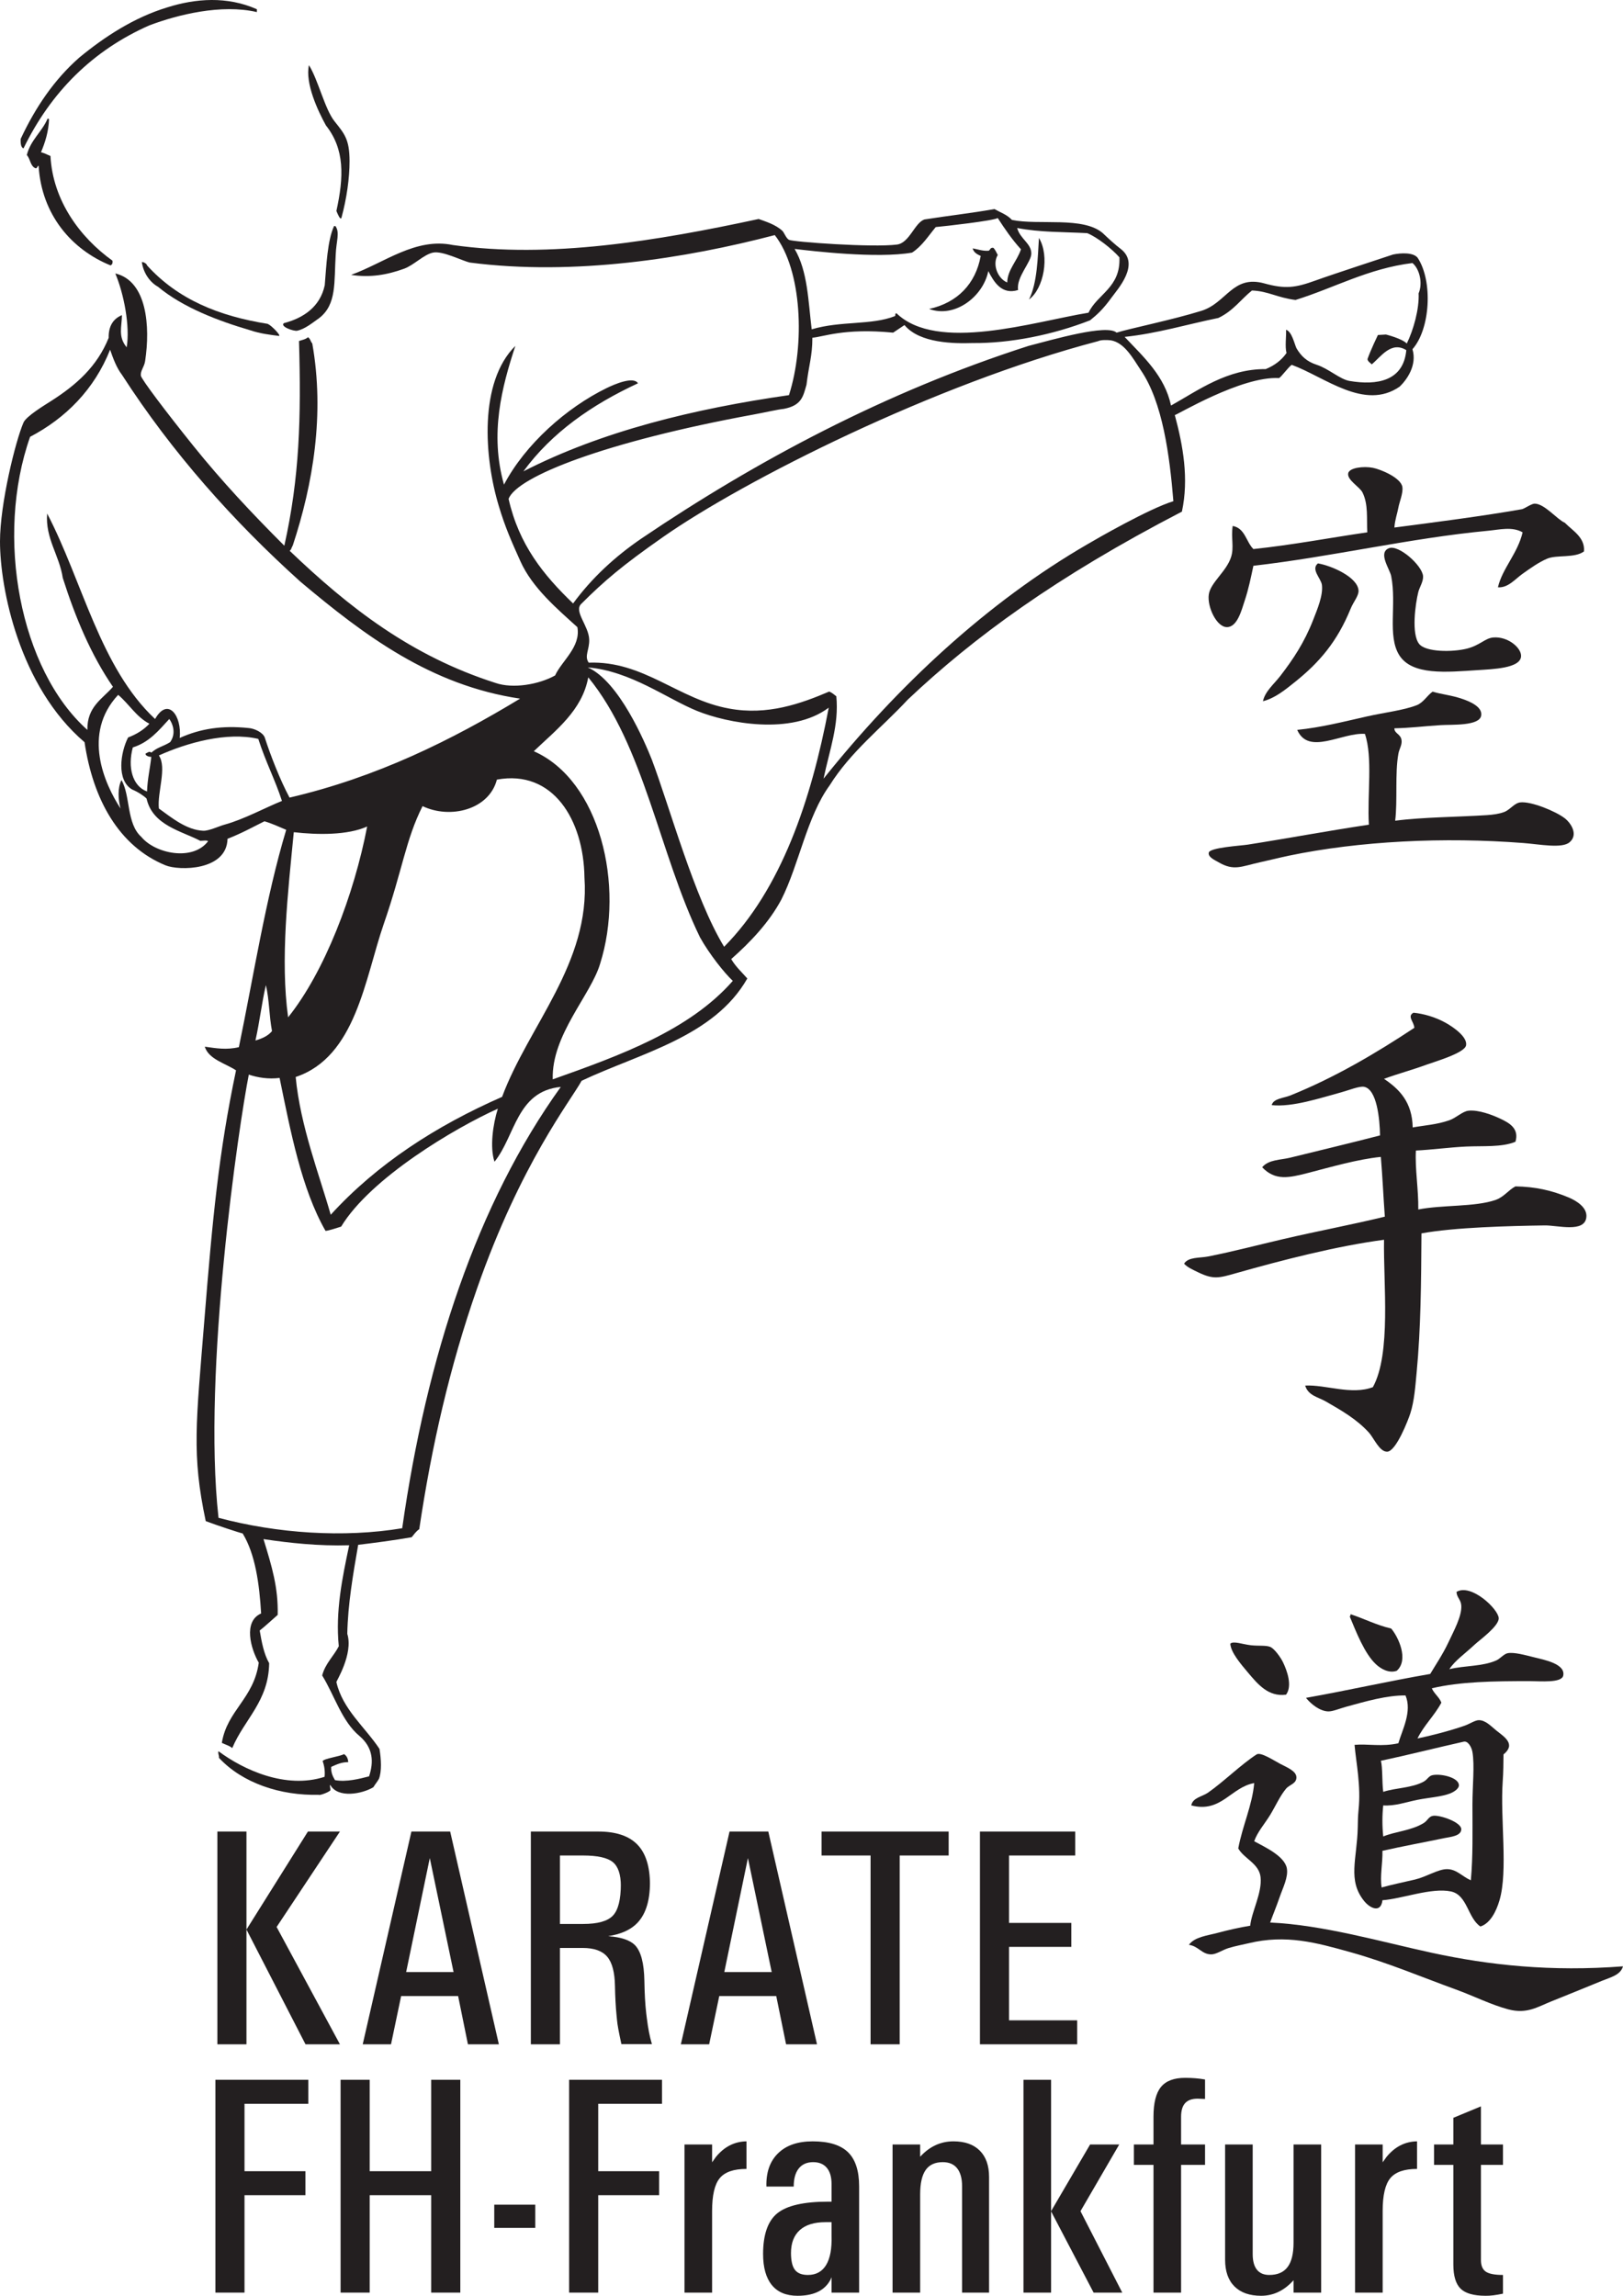 <?xml version="1.0" encoding="UTF-8" standalone="no"?>
<svg
   xmlns:dc="http://purl.org/dc/elements/1.1/"
   xmlns:cc="http://creativecommons.org/ns#"
   xmlns:rdf="http://www.w3.org/1999/02/22-rdf-syntax-ns#"
   xmlns:svg="http://www.w3.org/2000/svg"
   xmlns="http://www.w3.org/2000/svg"
   width="356.32pt"
   height="503.93pt"
   viewBox="0 0 356.32 503.93"
   version="1.1"
   id="svg3336">
  <defs
     id="defs3409" />
  <g
     id="surface3858">
    <path
       style=" stroke:none;fill-rule:evenodd;fill:rgb(13.73%,12.16%,12.549%);fill-opacity:1;"
       d="M 56.395 2.027 C 56.395 2.234 56.395 2.445 56.395 2.652 C 48.547 0.836 39.008 3.23 32.801 5.562 C 20.352 11.047 11.172 20.211 5.152 32.586 C 4.539 32.297 4.523 31.41 4.531 30.508 C 7.812 23.488 11.969 17.406 17.418 12.629 C 22.895 8.117 29.383 3.844 36.75 1.613 C 42.934 -0.336 49.848 -0.879 56.395 2.027 "
       id="path3339" />
    <path
       style=" stroke:none;fill-rule:evenodd;fill:rgb(13.73%,12.16%,12.549%);fill-opacity:1;"
       d="M 67.828 14.293 C 69.902 17.648 71.297 23.93 73.449 26.637 C 75.602 29.348 76.738 30.547 76.742 35.375 C 76.746 39.102 76.109 43.605 74.969 47.785 C 74.742 48.48 74.105 46.922 73.855 46.305 C 75.5 38.805 75.699 32.766 71.551 27.523 C 69.797 24.344 66.957 18.309 67.828 14.293 "
       id="path3341" />
    <path
       style=" stroke:none;fill-rule:evenodd;fill:rgb(13.73%,12.16%,12.549%);fill-opacity:1;"
       d="M 10.453 26.035 C 10.621 26.008 10.633 26.137 10.766 26.141 C 10.676 28.859 9.895 31.312 9 33.414 C 9.77 33.617 10.402 33.953 11.078 34.246 C 11.598 44 17.531 52.086 24.691 57.219 C 24.785 57.797 24.598 58.094 24.277 58.258 C 15.723 54.797 9.129 47.109 8.48 36.43 C 8.285 36.211 8.188 36.965 7.855 36.949 C 6.633 36.547 6.691 34.859 5.883 34.039 C 6.73 30.695 9.199 28.973 10.453 26.035 "
       id="path3343" />
    <path
       style=" stroke:none;fill-rule:evenodd;fill:rgb(13.73%,12.16%,12.549%);fill-opacity:1;"
       d="M 73.336 49.629 C 73.438 49.629 73.543 49.629 73.645 49.629 C 74.652 51.059 73.828 52.852 73.703 55.891 C 73.324 61.969 73.957 66.777 70.113 69.793 C 68.637 70.828 66.992 72.223 65.219 72.602 C 64.461 72.73 61.434 71.695 62.316 70.938 C 66.609 69.816 70.293 67.355 71.297 62.602 C 71.66 58.246 71.879 52.805 73.336 49.629 "
       id="path3345" />
    <path
       style=" stroke:none;fill-rule:evenodd;fill:rgb(13.73%,12.16%,12.549%);fill-opacity:1;"
       d="M 228.094 52.227 C 230.492 56.199 229.156 63.367 225.91 65.738 C 227.75 62.133 227.84 56.316 228.094 52.227 "
       id="path3347" />
    <path
       style=" stroke:none;fill-rule:evenodd;fill:rgb(13.73%,12.16%,12.549%);fill-opacity:1;"
       d="M 32.281 58.258 C 39.055 65.723 48.016 69.371 58.762 71.086 C 59.578 71.426 61.676 73.586 61.277 73.742 C 59.266 73.488 57.113 73.234 54.938 72.496 C 48.004 70.461 40.195 67.535 34.672 62.934 C 33.02 62.016 31.508 60.07 31.137 57.527 C 31.621 57.477 32.293 58 32.281 58.258 "
       id="path3349" />
    <path
       style=" stroke:none;fill-rule:evenodd;fill:rgb(13.73%,12.16%,12.549%);fill-opacity:1;"
       d="M 54.625 235.883 C 52.508 246.484 44.391 301.16 47.973 333.164 C 60.906 336.602 75.418 337.586 88.301 335.453 C 93.66 297.781 104.75 264.133 123.117 238.582 C 113.406 239.516 113.156 249.312 108.566 255.004 C 107.5 251.82 108.227 246.766 109.297 243.363 C 99.93 247.57 81.383 258.539 74.895 269.246 C 74.371 269.402 72.141 270.164 71.465 270.18 C 66.191 260.965 63.789 248.348 61.383 236.609 C 58.934 236.918 56.594 236.543 54.625 235.883 Z M 56.082 228.398 C 57.547 227.957 58.875 227.383 59.719 226.32 C 59.09 223.137 59.125 219.293 58.367 216.238 C 57.41 220.488 57.055 223.969 56.082 228.398 Z M 64.5 182.668 C 63.223 195.84 61.5 210.582 63.254 223.305 C 71.289 213.289 77.734 196.359 80.609 181.418 C 76.34 183.352 69.727 183.27 64.5 182.668 Z M 128.316 192.645 C 128.148 179.957 121.414 168.863 109.09 171.129 C 107.379 177.727 98.859 179.859 92.77 176.949 C 89.07 184.281 88.379 190.895 84.246 202.828 C 80.117 214.766 78.141 232.004 64.914 236.402 C 65.926 247.176 70.191 258.105 72.605 266.645 C 82.773 255.496 95.734 247.121 110.23 240.766 C 116.023 225.18 129.625 211.375 128.316 192.645 Z M 34.879 165.828 C 36.695 168.492 34.492 173.961 34.879 177.469 C 37.602 179.426 40.953 182.215 44.648 182.355 C 45.852 182.398 48.141 181.324 49.324 181.004 C 53.539 179.855 58.383 177.211 61.902 175.809 C 60.418 171.207 58.293 167.168 56.707 162.191 C 49.758 160.57 40.973 163.074 34.879 165.828 Z M 29.16 164.062 C 27.977 168.418 29.078 172.574 32.281 173.73 C 32.379 170.922 32.973 168.52 33.215 166.141 C 32.602 166.141 31.84 165.82 31.969 165.414 C 32.359 165.227 32.828 164.805 33.215 165.207 C 34.641 163.965 35.699 163.922 37.352 162.906 C 38.758 160.957 37.871 158.746 37.164 157.824 C 34.887 160.293 32.781 162.934 29.16 164.062 Z M 26.461 177.469 C 25.93 175.465 25.793 172.91 26.668 171.234 C 28.664 174.629 27.727 180.777 31.031 183.707 C 34.078 187.402 42.352 189.094 45.688 184.641 C 45.371 184.383 44.473 184.574 43.957 184.559 C 39.91 182.414 33.496 181.203 32.176 175.285 C 31.613 174.707 30.316 173.84 29.016 173.301 C 25.539 171.281 26.438 165.18 28.121 161.879 C 29.98 161.176 31.562 160.191 32.801 158.863 C 29.91 157.355 28.336 154.531 25.941 152.523 C 17.973 161.066 22.953 172.07 26.461 177.469 Z M 117.195 164.895 C 131.711 171.301 137.199 194.359 131.746 211.562 C 129.703 218.445 121.039 227.215 121.352 236.922 C 136.137 231.672 151.352 226.176 160.883 215.305 C 159.043 213.574 155.773 209.5 153.676 205.738 C 144.777 187.441 141.406 163.617 129.148 148.68 C 127.805 155.973 122.039 160.262 117.195 164.895 Z M 143.074 166.66 C 147.023 177.09 152.438 197.117 158.977 207.82 C 171.43 195.246 178.078 175.797 181.945 155.332 C 173.766 161.496 159.617 158.719 153.055 156.059 C 146.387 153.359 138.508 147.316 129.043 146.496 C 135.98 149.59 141.609 163.016 143.074 166.66 Z M 6.609 95.883 C -1.125 117.828 4.363 147.008 19.184 160.219 C 19.094 155.102 22.469 153.453 24.797 150.758 C 19.977 143.738 16.547 135.551 13.781 126.855 C 13.035 121.867 9.91 118.199 10.352 112.719 C 18.109 127.574 21.957 146.516 34.047 157.824 C 36.879 152.844 39.973 157.176 39.453 161.984 C 44.047 159.91 48.832 159.219 54.523 159.801 C 55.863 159.875 57.773 160.805 58.141 161.93 C 59.398 165.828 61.512 171.254 63.566 175.078 C 82.793 170.605 99.203 162.426 114.18 153.355 C 94.574 150.438 80.043 139.52 65.957 127.684 C 51.285 114.473 37.824 99.41 26.773 82.266 C 25.621 80.77 24.852 78.746 24.172 76.758 C 20.711 85.492 14.395 91.805 6.609 95.883 Z M 250.438 81.227 C 248.648 78.504 246.848 75.219 243.887 74.703 C 243.02 74.609 241.715 74.578 241.086 74.887 C 205.227 84.289 163.336 105.453 145.582 117.867 C 136.523 124.199 132.641 127.535 127.59 132.57 C 125.949 134.203 129.242 137.352 129.355 140.363 C 129.438 142.617 128.219 144.012 129.25 145.457 C 141.332 145.004 148.945 153.555 160.121 155.539 C 168.469 157.082 175.805 154.465 182.051 151.797 C 182.676 152.039 183.117 152.465 183.609 152.836 C 184.223 159.184 182.129 164.562 180.805 170.922 C 196.973 150.699 216.688 132.207 238.902 119.371 C 240.484 118.43 252.312 111.613 257.609 110.016 C 256.789 100 255.262 88.262 250.438 81.227 Z M 284.426 65.844 C 280.395 65.34 278.375 63.891 274.863 63.766 C 272.555 65.586 270.766 68.246 267.484 69.793 C 260.703 71.172 254.086 73.199 246.906 73.949 C 251.023 78.32 255.707 82.512 257.09 89.02 C 263.129 85.637 269.422 80.957 277.879 81.02 C 279.797 80.234 281.344 79.078 282.449 77.484 C 282.07 76.125 282.418 73.855 282.348 72.391 C 283.621 72.777 284.16 75.426 284.633 76.445 C 285.664 78.172 286.867 79.359 289.105 80.082 C 291.684 80.918 294.188 83.266 296.273 83.617 C 302.332 84.641 308.121 83.656 308.746 76.859 C 305.43 74.805 303.176 78.301 301.16 79.98 C 300.836 79.609 300.328 79.422 300.223 78.836 C 300.863 76.945 302.512 73.535 302.512 73.535 L 304.277 73.43 C 304.277 73.43 307.781 74.293 308.852 75.406 C 310.289 72.484 311.609 67.879 311.449 64.391 C 312.402 62.164 311.656 59.02 310.098 57.738 C 300.371 58.934 292.984 63.18 284.426 65.844 Z M 219.051 47.863 C 218.109 48.453 207.48 49.66 205.438 49.84 C 203.801 51.805 202.426 54.031 200.238 55.449 C 192.496 56.805 178.062 55.074 174.453 54.641 C 177.34 59.547 177.43 66.031 178.203 72.289 C 184.652 70.375 191.312 71.434 196.496 69.379 C 196.68 69.109 196.391 68.879 196.809 68.754 C 205.781 77.422 226.902 70.617 238.977 68.641 C 240.938 64.508 246.051 63.156 245.762 56.488 C 244.148 54.637 240.855 52.043 238.688 51.176 C 233.273 50.887 228.352 51.02 223.312 50.047 C 223.965 52.477 226.418 53.402 226.418 55.652 C 226.422 57.562 223.059 60.844 223.52 63.66 C 219.895 64.785 218.191 61.859 216.973 59.504 C 215.883 65.047 209.652 69.914 203.98 67.816 C 210.199 66.453 214.195 62.305 215.309 56.18 C 214.527 55.816 213.77 55.434 213.543 54.516 C 214.773 54.746 215.762 55.137 217.074 55.035 C 217.422 54.824 217.414 54.266 218.113 54.41 C 218.516 54.844 218.762 55.43 219.051 55.969 C 217.742 58.16 219.168 61.234 221.129 62 C 221.199 59.195 223.285 57.336 224.145 54.723 C 222.242 52.641 220.617 50.281 219.051 47.863 Z M 239.316 70.312 C 231.074 73.527 221.734 75.383 213.543 75.301 C 209.527 75.426 201.914 75.391 198.574 71.352 C 197.836 71.879 196.973 72.395 196.082 73.016 C 185.277 71.965 180.66 73.984 178.352 74.129 C 178.355 78.172 177.562 80.188 177.062 84.449 C 176.328 86.977 176.039 88.996 172.07 89.75 C 170.844 89.863 167.938 90.535 165.422 90.996 C 133.023 96.938 113.535 104.586 111.656 109.496 C 113.918 119.531 119.27 126.172 125.82 132.465 C 129.938 126.848 135.012 122.184 140.789 118.227 C 165.996 101.176 194.418 86.004 225.809 75.926 C 231.309 74.5 243.02 71.098 245.141 73.016 C 247.988 72.117 257.312 70.23 263.742 68.234 C 269.312 66.508 270.609 60.285 277.566 62.207 C 282.172 63.477 284.379 63.176 288.789 61.582 C 292.82 60.125 304.367 56.367 305.836 55.867 C 307.547 55.508 310.289 55.363 311.242 56.594 C 314.617 61.727 314.02 72.23 310.098 76.652 C 311.152 80.191 308.848 83.367 307.293 84.863 C 299.559 90.227 290.879 82.754 283.594 80.082 C 282.887 80.516 281.289 82.781 280.789 82.992 C 272.543 82.523 258.254 91.184 257.922 91.102 C 259.738 97.852 261.035 105.082 259.48 112.305 C 231.762 126.672 213.715 139.953 199.305 153.562 C 193.527 159.777 186.766 165 182.152 172.379 C 177.133 179.289 175.449 189.68 171.555 197.426 C 168.887 202.441 164.789 206.762 160.535 210.52 C 161.492 212.164 162.852 213.402 164.07 214.781 C 156.75 227.609 140.621 231.141 127.691 237.23 C 125.277 241.645 114.328 255.363 104.723 282.859 C 98.746 299.965 94.77 317.352 92.043 335.66 C 91.355 336.117 90.898 336.797 90.379 337.426 C 86.719 338.078 81.656 338.738 78.637 339.09 C 77.52 345.516 76.367 352.164 76.246 358.629 C 77.625 363.09 73.699 369.211 73.855 369.23 C 75.215 375.203 80.125 379.082 83.312 383.887 C 83.688 386.16 83.828 388.758 83.207 390.434 C 82.824 391.129 82.496 391.453 81.961 392.305 C 79.504 393.785 74.156 394.801 72.504 391.785 C 72.289 392.004 72.633 392.551 72.504 393.031 C 71.836 393.574 70.031 394.152 70.008 393.965 C 61.574 394.176 53.238 391.406 48.078 385.859 C 48.125 385.184 47.789 384.93 47.973 384.402 C 53.387 388.438 62.715 392.789 71.258 390.016 C 71.387 388.836 71.219 387.625 70.84 386.586 C 71.035 385.996 74.715 385.547 75.516 385.027 C 76.328 385.5 76.426 386.422 76.453 386.793 C 75.027 386.797 74.055 387.23 72.711 387.836 C 72.645 389.148 73.078 389.938 73.543 390.746 C 76.078 391.203 78.949 390.453 81.027 389.914 C 82.066 386.797 81.957 383.66 78.945 381.078 C 75.031 377.824 73.469 372.215 70.734 367.773 C 71.387 365.168 73.281 363.516 74.379 361.355 C 73.621 353.668 75.137 346.395 76.66 339.191 C 69.926 339.391 63.508 338.684 57.848 337.84 C 59.746 344.012 61.098 348.527 60.965 354.473 C 60.422 354.93 57.859 357.289 57.016 357.902 C 57.441 360.41 57.938 363.094 59.094 365.07 C 58.973 373.453 53.641 377.371 50.988 383.711 C 50.387 383.172 49.457 382.957 48.703 382.566 C 49.867 375.414 55.711 372.879 56.809 364.969 C 55.059 361.945 53.336 355.898 57.328 354.16 C 56.949 347.719 56.055 341.137 53.273 336.594 C 52.785 336.52 47.48 334.773 45.168 333.891 C 42.062 319.234 43.051 312.363 44.855 289.926 C 46.66 267.488 48.004 253.078 51.82 234.945 C 49.438 233.379 45.805 232.508 44.961 229.75 C 47.375 230.086 49.684 230.516 52.445 229.852 C 55.633 214.488 58.348 197.035 62.836 182.148 C 61.246 181.48 59.582 180.707 58.055 180.277 C 55.309 181.641 53.137 182.871 49.949 184.121 C 49.801 191.164 39.301 191.164 36.336 189.941 C 26.094 185.75 20.414 175.461 18.562 162.918 C 4.223 150.672 0 129.125 0 118.844 C 0 110.613 3.379 96.887 5.152 92.762 C 5.762 91.348 9.836 88.91 11.285 87.98 C 16.781 84.465 21.32 80.449 23.859 74.156 C 23.805 71.621 24.832 69.969 26.773 69.172 C 26.742 71.785 25.863 73.867 27.812 76.238 C 28.582 71.578 27.191 64.477 25.316 60.023 C 32.297 61.68 33.012 71.691 31.863 79.25 C 31.664 80.582 30.777 81.395 30.93 82.473 C 31.035 83.23 36.363 90.305 42.512 97.945 C 48.66 105.59 55.344 112.727 62.422 119.785 C 65.777 104.766 66.129 91.707 65.645 74.852 C 66.344 74.617 67.137 74.477 67.617 74.02 C 68.207 74.418 68.156 75.008 68.555 75.371 C 71.312 90.898 68.734 106.199 64.293 119.684 C 63.875 120.465 63.961 120.648 63.59 120.898 C 76.59 133.316 90.184 143.961 108.809 149.914 C 112.598 151.215 118.246 150.281 121.871 148.266 C 123.281 145.117 127.562 142.012 126.758 137.664 C 122.309 133.625 116.883 129.051 114.258 123.211 C 112.305 118.852 110.938 115.848 109.504 111.055 C 106.273 100.398 105.129 83.852 113.141 75.926 C 110.172 84.969 107.473 95.203 110.648 106.379 C 115.293 97.547 124.359 89.484 133.199 85.176 C 134.852 84.371 139.082 82.527 140.062 84.137 C 129.934 88.836 121.18 94.91 114.906 103.469 C 132.133 94.629 152.457 89.711 173.215 86.734 C 176.754 75.645 176.09 59.246 170.098 51.605 C 150.594 56.711 126.047 60.598 103.164 57.633 C 101.41 57.238 97.176 55.008 95.059 55.449 C 93.023 55.875 90.887 58.191 88.719 58.984 C 84.957 60.355 81.188 60.98 77.078 60.336 C 84.406 57.688 91.211 52.09 99.422 53.785 C 120.68 56.812 144.258 52.871 166.562 48.07 C 168.156 48.652 170.27 49.285 171.762 50.668 C 172.148 51.027 172.586 52.316 173.215 52.645 C 174.105 53.105 191.539 54.371 196.914 53.684 C 199.68 53.328 200.777 48.941 202.941 48.176 C 208.188 47.348 212.926 46.84 218.324 45.891 C 219.695 46.672 221.062 47.09 222.168 48.277 C 228.109 49.496 237.812 47.449 242.125 51.188 C 243.309 52.328 244.895 53.773 246.051 54.641 C 250.398 58.012 245.352 63.492 244.031 65.324 C 242.152 67.922 240.855 69.074 239.316 70.312 "
       id="path3351" />
    <path
       style=" stroke:none;fill-rule:evenodd;fill:rgb(13.73%,12.16%,12.549%);fill-opacity:1;"
       d="M 306.129 115.797 C 314.5 114.715 325.914 113.227 334.105 111.777 C 334.664 111.68 336.203 110.562 336.906 110.555 C 339.055 110.52 341.871 114.039 343.551 114.75 C 345.219 116.465 348.031 117.961 347.75 121.043 C 345.719 122.551 341.77 121.754 339.707 122.617 C 337.824 123.402 335.93 124.773 334.281 125.941 C 332.621 127.121 331.074 129.086 328.859 128.914 C 329.832 124.754 333.203 121.484 334.281 116.848 C 331.992 115.535 329.191 116.27 326.762 116.496 C 309.52 118.117 292.336 122.234 275.176 124.191 C 274.629 126.73 274.145 129.219 273.254 131.887 C 272.582 133.898 271.676 137.605 269.406 137.656 C 267.109 137.711 264.992 133.191 265.383 130.488 C 265.762 127.867 269.27 125.445 270.277 122.27 C 270.973 120.102 270.234 118.082 270.629 115.449 C 273.355 115.926 273.559 118.93 275.176 120.52 C 283.824 119.609 291.836 118.062 300.184 116.848 C 300.008 113.805 300.441 110.773 299.133 108.105 C 298.547 106.898 295.723 105.375 295.984 103.906 C 296.215 102.645 299.395 102.285 301.406 102.684 C 303.121 103.023 307.555 104.859 307.879 106.883 C 308.09 108.203 307.23 110.18 307.004 111.426 C 306.754 112.805 306.27 113.988 306.129 115.797 "
       id="path3353" />
    <path
       style=" stroke:none;fill-rule:evenodd;fill:rgb(13.73%,12.16%,12.549%);fill-opacity:1;"
       d="M 304.906 120.344 C 307.031 119.465 312.25 124.121 312.426 126.465 C 312.512 127.656 311.633 128.918 311.375 129.965 C 310.719 132.637 309.836 139.141 311.551 141.328 C 312.996 143.176 318.914 143.164 322.043 142.379 C 324.891 141.664 326.02 140.094 327.812 139.93 C 331.031 139.637 334.113 142.238 333.938 144.129 C 333.688 146.703 327.758 146.879 324.316 147.102 C 317.664 147.527 309.996 148.332 307.176 143.777 C 304.562 139.559 306.652 132.703 305.43 126.465 C 305.121 124.902 302.477 121.352 304.906 120.344 "
       id="path3355" />
    <path
       style=" stroke:none;fill-rule:evenodd;fill:rgb(13.73%,12.16%,12.549%);fill-opacity:1;"
       d="M 277.273 153.922 C 277.742 151.73 279.684 150.195 281.121 148.324 C 283.93 144.668 286.355 141.039 288.293 136.086 C 289.203 133.75 290.508 130.688 290.219 128.391 C 290.031 126.953 287.727 124.98 289.34 123.668 C 292.32 124.164 298.059 126.668 298.258 129.613 C 298.34 130.77 297.148 132.07 296.512 133.637 C 293.578 140.82 289.695 145.383 284.27 149.723 C 282.148 151.422 279.906 153.262 277.273 153.922 "
       id="path3357" />
    <path
       style=" stroke:none;fill-rule:evenodd;fill:rgb(13.73%,12.16%,12.549%);fill-opacity:1;"
       d="M 314.523 151.82 C 316.613 152.449 318.578 152.574 320.992 153.395 C 322.488 153.906 325.512 155.082 325.188 157.066 C 324.812 159.41 318.711 159.008 316.273 159.168 C 312.176 159.434 309.77 159.785 306.129 159.867 C 306.121 161.039 307.516 161.07 307.703 162.488 C 307.844 163.52 307.207 164.336 307.004 165.461 C 306.23 169.766 306.844 175.727 306.305 180.152 C 312.266 179.363 320.281 179.328 326.414 178.926 C 327.754 178.84 329.156 178.656 330.262 178.227 C 331.582 177.711 332.449 176.285 333.762 176.129 C 336.145 175.848 341.594 178.094 343.551 179.625 C 344.938 180.715 346.535 183.215 344.602 184.871 C 342.938 186.301 338.133 185.332 334.461 185.047 C 317.035 183.699 298.488 184.59 282.871 187.844 C 281.07 188.223 278.879 188.777 276.75 189.242 C 272.473 190.184 270.91 191.258 267.48 189.242 C 266.801 188.844 265.137 188.137 265.383 187.145 C 265.66 186.027 272.359 185.645 273.949 185.398 C 282.973 183.984 291.703 182.336 300.531 181.023 C 300.137 174.484 301.43 166.258 299.656 161.09 C 294.578 160.746 287.309 165.91 284.793 160.215 C 290.184 159.656 294.828 158.441 300.184 157.242 C 304.012 156.383 308.113 155.922 311.023 154.797 C 312.504 154.223 313.312 152.66 314.523 151.82 "
       id="path3359" />
    <path
       style=" stroke:none;fill-rule:evenodd;fill:rgb(13.73%,12.16%,12.549%);fill-opacity:1;"
       d="M 310.324 222.297 C 312.512 222.504 315.156 223.242 317.496 224.57 C 319.117 225.488 322.207 227.621 321.867 229.465 C 321.559 231.145 314.945 233.059 313.301 233.66 C 309.918 234.902 306.863 235.695 303.855 236.809 C 307.238 239.082 310.043 241.93 310.148 247.477 C 312.742 247.008 315.418 246.871 318.195 245.902 C 319.688 245.383 321.074 243.949 322.391 243.805 C 324.59 243.559 327.695 244.75 329.387 245.555 C 331.309 246.469 333.578 247.676 332.707 250.621 C 329.707 251.867 325.578 251.496 321.867 251.672 C 318.062 251.855 314.312 252.387 310.852 252.547 C 310.633 256.559 311.438 261.051 311.375 265.488 C 316.621 264.438 323.797 264.969 328.34 263.391 C 330.203 262.738 331.188 261.195 332.707 260.414 C 336.984 260.477 340.691 261.285 344.426 262.863 C 346.148 263.598 348.543 265.078 348.27 267.234 C 347.848 270.641 341.961 268.949 339.18 268.984 C 331.453 269.094 319.301 269.398 312.074 270.734 C 312.012 281.586 311.926 291.66 311.023 301.16 C 310.734 304.23 310.512 307.508 309.625 310.254 C 309.195 311.598 306.523 318.582 304.555 318.648 C 302.859 318.711 301.637 315.668 300.531 314.453 C 297.859 311.508 294.422 309.551 291.09 307.633 C 289.406 306.664 287.199 306.352 286.543 304.137 C 291.066 303.902 296.703 306.277 301.406 304.484 C 305.465 297.125 303.688 281.707 303.855 272.133 C 293.406 273.52 281.566 276.582 271.328 279.477 C 267.668 280.516 266.43 280.906 263.109 279.305 C 261.965 278.746 260.691 278.207 259.961 277.379 C 260.883 275.879 263.395 276.16 265.207 275.805 C 270.672 274.734 276.301 273.242 281.824 271.961 C 289.254 270.23 296.738 268.832 304.031 267.062 C 303.711 262.715 303.523 258.238 303.156 253.945 C 298.027 254.461 292.215 256.164 287.242 257.445 C 282.996 258.539 279.98 259.238 277.102 256.219 C 278.512 254.512 281.148 254.629 283.223 254.121 C 289.621 252.547 296.617 250.875 302.98 249.227 C 302.914 245.609 302.301 239.117 299.484 238.559 C 298.445 238.352 296.078 239.332 294.41 239.781 C 289.953 240.984 283.762 243.074 279.199 242.578 C 279.535 241.129 281.855 241.031 283.223 240.48 C 292.996 236.562 302.141 231.152 310.5 225.617 C 310.48 224.316 308.836 223.086 310.324 222.297 "
       id="path3361" />
    <path
       style=" stroke:none;fill-rule:evenodd;fill:rgb(13.73%,12.16%,12.549%);fill-opacity:1;"
       d="M 323.266 396.117 C 323.266 391.973 323.77 387.527 323.266 384.578 C 323.078 383.488 322.297 382.09 321.344 382.305 C 315.641 383.582 309.188 385.211 303.156 386.5 C 303.566 387.852 303.395 391.262 303.68 393.32 C 306.324 392.422 310.031 392.496 312.602 391.047 C 313.445 390.57 313.641 389.824 314.523 389.648 C 316.395 389.266 320.371 390.195 320.293 391.922 C 320.258 392.73 318.973 393.438 318.367 393.668 C 316.449 394.414 313.773 394.559 311.199 395.066 C 308.684 395.57 306.23 396.473 303.68 396.293 C 303.445 398.48 303.441 400.793 303.68 403.113 C 306.227 402.031 309.883 401.844 312.602 400.141 C 313.461 399.598 313.672 398.68 314.695 398.566 C 316.199 398.395 320.855 399.984 320.816 401.543 C 320.785 403.031 318.387 403.207 317.148 403.461 C 312.195 404.488 308.008 405.242 303.508 406.262 C 303.578 408.961 302.926 411.844 303.332 414.305 C 305.598 413.664 308.02 413.188 310.676 412.559 C 313.16 411.965 315.738 410.281 317.672 410.281 C 319.797 410.281 321.016 411.914 322.918 412.73 C 323.395 407.352 323.266 402.387 323.266 396.117 Z M 318.195 366.391 C 321.535 365.574 325.461 365.824 328.512 364.465 C 329.32 364.105 330.164 363.062 330.961 362.891 C 332.367 362.59 334.934 363.324 336.73 363.766 C 339.035 364.336 343.707 365.211 343.203 367.789 C 342.871 369.473 338.141 369.012 335.855 369.012 C 327.762 369.016 320.645 369.105 314.348 370.586 C 314.875 371.805 315.953 372.48 316.445 373.734 C 314.93 376.59 312.637 378.668 311.199 381.602 C 314.055 381.012 318.273 379.938 321.52 378.805 C 322.672 378.402 323.855 377.582 324.664 377.582 C 326.176 377.578 327.41 378.977 328.512 379.855 C 330.23 381.227 332.895 382.832 330.086 385.102 C 330.07 386.922 330.062 388.91 329.91 391.047 C 329.34 399.145 331.105 410.645 329.211 417.102 C 328.496 419.551 327.184 422.18 325.016 422.875 C 322.211 421.004 322.176 415.949 318.547 415.18 C 314.27 414.273 307.703 416.832 303.508 417.102 C 303.188 419.953 300.836 418.953 299.484 417.277 C 295.801 412.711 297.926 408.059 298.086 401.188 C 298.113 399.863 298.121 398.648 298.258 397.34 C 298.828 391.949 297.727 386.977 297.383 383 C 300.246 382.738 303.445 383.461 307.004 382.652 C 307.844 379.703 310.055 375.719 308.574 372.16 C 304.523 372.09 299.715 373.492 295.637 374.609 C 294.199 375.004 292.598 375.684 291.613 375.66 C 289.773 375.605 287.863 374.094 286.719 372.684 C 295.93 371.051 304.746 369.031 313.996 367.438 C 315.094 365.578 316.754 363.156 318.02 360.445 C 319.133 358.055 320.98 354.734 320.816 352.402 C 320.73 351.105 319.812 350.648 319.766 349.426 C 322.977 347.504 328.973 353.211 329.035 355.199 C 329.094 356.934 324.848 359.984 323.789 360.965 C 321.551 363.062 319.449 364.469 318.195 366.391 "
       id="path3363" />
    <path
       style=" stroke:none;fill-rule:evenodd;fill:rgb(13.73%,12.16%,12.549%);fill-opacity:1;"
       d="M 296.512 354.324 C 299.535 355.324 302.168 356.707 305.43 357.473 C 307.016 359.332 309.344 364.344 306.652 366.738 C 304.926 367.367 303.137 366.289 302.109 365.34 C 299.559 362.996 297.66 358.012 296.336 354.848 C 296.426 354.711 296.52 354.566 296.512 354.324 "
       id="path3365" />
    <path
       style=" stroke:none;fill-rule:evenodd;fill:rgb(13.73%,12.16%,12.549%);fill-opacity:1;"
       d="M 282.348 371.984 C 278.461 372.508 276.152 369.707 273.949 367.09 C 272.488 365.352 270.203 362.719 270.105 360.797 C 270.781 360.133 272.809 360.941 274.652 361.141 C 276.316 361.324 277.891 361.117 278.852 361.492 C 279.816 361.875 281.191 363.879 281.648 364.816 C 282.547 366.66 283.793 370.039 282.348 371.984 "
       id="path3367" />
    <path
       style=" stroke:none;fill-rule:evenodd;fill:rgb(13.73%,12.16%,12.549%);fill-opacity:1;"
       d="M 275.352 404.16 C 277.547 405.371 282.023 407.375 282.52 410.105 C 282.871 412.043 281.633 414.406 280.945 416.406 C 280.25 418.43 279.473 420.285 278.852 422 C 290.535 422.535 303.207 426.23 314.348 428.645 C 327.047 431.395 340.586 432.824 356.316 431.617 C 355.789 433.551 353.484 434.055 351.77 434.766 C 348.07 436.293 344.527 437.719 340.578 439.312 C 337.484 440.559 335.188 442.133 331.137 441.059 C 327.359 440.059 323.555 438.125 319.594 436.688 C 312 433.934 304.668 430.789 296.336 428.469 C 289.051 426.438 282.359 424.559 274.129 426.547 C 272.859 426.852 271.27 427.137 269.754 427.594 C 268.375 428.016 267.027 429 265.906 428.992 C 263.84 428.984 263.152 427.199 261.012 426.895 C 262.316 425.133 265.004 424.891 267.309 424.273 C 269.625 423.652 272.141 423.082 274.477 422.699 C 274.773 419.652 277.129 415.465 276.75 412.031 C 276.418 409.031 273.137 408.008 271.852 405.738 C 272.762 400.805 274.938 396.242 275.352 391.395 C 270.227 392.297 268.117 398.012 261.535 396.293 C 261.852 394.578 263.922 394.391 265.207 393.496 C 268.605 391.137 272.465 387.305 275.879 385.102 C 276.789 384.512 279.625 386.422 281.121 387.199 C 282.629 387.984 284.641 388.77 284.621 390.172 C 284.598 391.547 283.09 391.738 282.348 392.621 C 281.027 394.18 280.012 396.496 278.852 398.391 C 277.617 400.402 276.059 402.113 275.352 404.16 "
       id="path3369" />
    <path
       style=" stroke:none;fill-rule:nonzero;fill:rgb(13.73%,12.16%,12.549%);fill-opacity:1;"
       d="M 54.109 448.734 L 47.723 448.734 L 47.723 402.027 L 54.109 402.027 L 54.109 423.543 L 67.602 402.027 L 74.633 402.027 L 60.73 422.98 L 74.633 448.734 L 67.074 448.734 L 54.094 423.508 L 54.109 423.508 L 54.109 448.734 "
       id="path3371" />
    <path
       style=" stroke:none;fill-rule:nonzero;fill:rgb(13.73%,12.16%,12.549%);fill-opacity:1;"
       d="M 89.168 432.875 L 99.578 432.875 L 94.344 407.785 L 94.371 407.785 Z M 90.324 402.027 L 98.832 402.027 L 109.523 448.734 L 102.73 448.734 L 100.578 438.141 L 88.066 438.141 L 85.844 448.734 L 79.633 448.734 L 90.324 402.027 "
       id="path3373" />
    <path
       style=" stroke:none;fill-rule:nonzero;fill:rgb(13.73%,12.16%,12.549%);fill-opacity:1;"
       d="M 122.934 422.316 L 128.008 422.316 C 131.219 422.316 133.402 421.707 134.562 420.48 C 135.727 419.254 136.305 416.945 136.305 413.543 L 136.305 414.008 C 136.305 411.449 135.715 409.688 134.531 408.73 C 133.348 407.77 131.172 407.289 128.008 407.289 L 122.934 407.289 Z M 116.543 402.027 L 131.34 402.027 C 135.203 402.027 138.059 402.977 139.914 404.871 C 141.77 406.77 142.695 409.707 142.695 413.68 L 142.695 413.215 C 142.695 417.473 141.645 420.551 139.551 422.449 C 138.16 423.73 136.152 424.582 133.523 425 C 136.352 425.199 138.312 425.859 139.418 426.984 C 140.719 428.332 141.402 430.938 141.469 434.797 C 141.516 437.602 141.645 439.949 141.867 441.848 L 142 442.941 C 142.152 444.156 142.312 445.191 142.48 446.051 C 142.645 446.914 142.859 447.797 143.125 448.699 L 136.422 448.699 C 136.113 447.266 135.887 446.152 135.742 445.355 C 135.598 444.562 135.504 443.914 135.461 443.406 L 135.363 442.41 C 135.172 440.469 135.055 438.316 135.012 435.957 C 134.965 432.934 134.398 430.781 133.305 429.5 C 132.215 428.223 130.422 427.582 127.93 427.582 L 122.934 427.582 L 122.934 448.734 L 116.543 448.734 L 116.543 402.027 "
       id="path3375" />
    <path
       style=" stroke:none;fill-rule:nonzero;fill:rgb(13.73%,12.16%,12.549%);fill-opacity:1;"
       d="M 159.016 432.875 L 169.422 432.875 L 164.188 407.785 L 164.215 407.785 Z M 160.168 402.027 L 168.676 402.027 L 179.367 448.734 L 172.578 448.734 L 170.422 438.141 L 157.91 438.141 L 155.691 448.734 L 149.477 448.734 L 160.168 402.027 "
       id="path3377" />
    <path
       style=" stroke:none;fill-rule:nonzero;fill:rgb(13.73%,12.16%,12.549%);fill-opacity:1;"
       d="M 191.129 407.289 L 180.371 407.289 L 180.371 402.027 L 208.273 402.027 L 208.273 407.289 L 197.52 407.289 L 197.52 448.734 L 191.129 448.734 L 191.129 407.289 "
       id="path3379" />
    <path
       style=" stroke:none;fill-rule:nonzero;fill:rgb(13.73%,12.16%,12.549%);fill-opacity:1;"
       d="M 215.141 448.734 L 215.141 402.027 L 236.062 402.027 L 236.062 407.289 L 221.531 407.289 L 221.531 422.086 L 235.203 422.086 L 235.203 427.348 L 221.531 427.348 L 221.531 443.469 L 236.492 443.469 L 236.492 448.734 L 215.141 448.734 "
       id="path3381" />
    <path
       style=" stroke:none;fill-rule:nonzero;fill:rgb(13.73%,12.16%,12.549%);fill-opacity:1;"
       d="M 47.289 503.234 L 47.289 456.523 L 67.684 456.523 L 67.684 461.789 L 53.68 461.789 L 53.68 476.586 L 67.055 476.586 L 67.055 481.848 L 53.68 481.848 L 53.68 503.234 L 47.289 503.234 "
       id="path3383" />
    <path
       style=" stroke:none;fill-rule:nonzero;fill:rgb(13.73%,12.16%,12.549%);fill-opacity:1;"
       d="M 74.773 456.523 L 81.164 456.523 L 81.164 476.586 L 94.668 476.586 L 94.668 456.523 L 101.059 456.523 L 101.059 503.234 L 94.668 503.234 L 94.668 481.848 L 81.164 481.848 L 81.164 503.234 L 74.773 503.234 L 74.773 456.523 "
       id="path3385" />
    <path
       style=" stroke:none;fill-rule:nonzero;fill:rgb(13.73%,12.16%,12.549%);fill-opacity:1;"
       d="M 108.512 489.031 L 117.516 489.031 L 117.516 483.934 L 108.512 483.934 Z M 108.512 489.031 "
       id="path3387" />
    <path
       style=" stroke:none;fill-rule:nonzero;fill:rgb(13.73%,12.16%,12.549%);fill-opacity:1;"
       d="M 124.945 503.234 L 124.945 456.523 L 145.34 456.523 L 145.34 461.789 L 131.336 461.789 L 131.336 476.586 L 144.711 476.586 L 144.711 481.848 L 131.336 481.848 L 131.336 503.234 L 124.945 503.234 "
       id="path3389" />
    <path
       style=" stroke:none;fill-rule:nonzero;fill:rgb(13.73%,12.16%,12.549%);fill-opacity:1;"
       d="M 150.277 470.727 L 156.336 470.727 L 156.336 474.633 L 157.16 473.473 C 158.992 471.223 161.234 470.074 163.883 470.031 L 163.883 476.086 C 161.078 476.086 159.121 476.766 158.008 478.125 C 156.891 479.48 156.336 481.879 156.336 485.324 L 156.336 503.234 L 150.277 503.234 L 150.277 470.727 "
       id="path3391" />
    <path
       style=" stroke:none;fill-rule:nonzero;fill:rgb(13.73%,12.16%,12.549%);fill-opacity:1;"
       d="M 182.562 487.773 L 181.238 487.773 C 178.766 487.773 176.883 488.352 175.594 489.512 C 174.301 490.668 173.656 492.355 173.656 494.559 L 173.656 494.492 C 173.656 496.238 173.941 497.484 174.516 498.234 C 175.09 498.984 176.039 499.359 177.363 499.359 C 179.152 499.359 180.488 498.629 181.371 497.176 C 182.254 495.719 182.648 493.59 182.562 490.785 Z M 175.078 503.93 C 172.609 503.93 170.73 503.145 169.453 501.578 C 168.172 500.012 167.531 497.727 167.531 494.727 L 167.531 494.793 C 167.531 490.488 168.582 487.492 170.676 485.805 C 172.773 484.117 176.48 483.273 181.801 483.273 L 182.562 483.273 L 182.562 479.398 C 182.562 477.855 182.215 476.668 181.52 475.84 C 180.824 475.012 179.824 474.598 178.523 474.598 C 177.152 474.598 176.102 475.062 175.359 475.988 C 174.621 476.918 174.254 478.242 174.254 479.961 L 168.262 479.961 C 168.172 476.852 169.023 474.418 170.809 472.664 C 172.598 470.906 175.137 470.031 178.422 470.031 C 181.953 470.031 184.535 470.824 186.172 472.414 C 187.805 474.004 188.617 476.508 188.617 479.93 L 188.617 503.234 L 182.562 503.234 L 182.562 499.855 C 182.43 500.23 182.242 500.598 182 500.949 C 180.695 502.934 178.391 503.93 175.078 503.93 "
       id="path3393" />
    <path
       style=" stroke:none;fill-rule:nonzero;fill:rgb(13.73%,12.16%,12.549%);fill-opacity:1;"
       d="M 195.957 470.727 L 202.016 470.727 L 202.016 473.406 L 202.145 473.273 C 204.176 471.113 206.57 470.031 209.328 470.031 C 211.824 470.031 213.75 470.711 215.105 472.07 C 216.465 473.426 217.145 475.355 217.145 477.852 L 217.145 503.234 L 211.219 503.234 L 211.219 479.902 C 211.219 478.18 210.855 476.863 210.141 475.957 C 209.426 475.051 208.371 474.598 206.98 474.598 C 205.281 474.598 204.027 475.172 203.223 476.324 C 202.418 477.473 202.016 479.25 202.016 481.66 L 202.016 503.234 L 195.957 503.234 L 195.957 470.727 "
       id="path3395" />
    <path
       style=" stroke:none;fill-rule:nonzero;fill:rgb(13.73%,12.16%,12.549%);fill-opacity:1;"
       d="M 230.738 485.359 L 230.758 485.359 L 239.324 470.727 L 245.719 470.727 L 237.215 485.359 L 246.383 503.234 L 240.094 503.234 Z M 230.758 503.234 L 224.699 503.234 L 224.699 456.523 L 230.758 456.523 L 230.758 503.234 "
       id="path3397" />
    <path
       style=" stroke:none;fill-rule:nonzero;fill:rgb(13.73%,12.16%,12.549%);fill-opacity:1;"
       d="M 259.301 475.195 L 259.301 503.234 L 253.242 503.234 L 253.242 475.195 L 248.938 475.195 L 248.938 470.727 L 253.242 470.727 L 253.242 464.637 C 253.242 461.613 253.789 459.434 254.883 458.098 C 255.973 456.762 257.742 456.094 260.191 456.094 C 261.762 456.094 263.219 456.215 264.562 456.457 L 264.562 460.73 L 262.941 460.664 C 261.703 460.664 260.789 460.988 260.191 461.641 C 259.598 462.289 259.301 463.289 259.301 464.637 L 259.301 470.727 L 264.562 470.727 L 264.562 475.195 L 259.301 475.195 "
       id="path3399" />
    <path
       style=" stroke:none;fill-rule:nonzero;fill:rgb(13.73%,12.16%,12.549%);fill-opacity:1;"
       d="M 275.02 494.793 C 275.02 496.293 275.328 497.43 275.945 498.203 C 276.562 498.973 277.469 499.359 278.66 499.359 C 280.473 499.359 281.812 498.781 282.684 497.621 C 283.555 496.461 283.992 494.68 283.992 492.277 L 283.992 470.727 L 290.051 470.727 L 290.051 503.234 L 283.992 503.234 L 283.992 500.52 L 283.957 500.551 C 281.93 502.801 279.566 503.93 276.875 503.93 C 274.336 503.93 272.383 503.242 271.016 501.875 C 269.645 500.508 268.965 498.555 268.965 496.016 L 268.965 470.727 L 275.02 470.727 L 275.02 494.793 "
       id="path3401" />
    <path
       style=" stroke:none;fill-rule:nonzero;fill:rgb(13.73%,12.16%,12.549%);fill-opacity:1;"
       d="M 297.496 470.727 L 303.555 470.727 L 303.555 474.633 L 304.383 473.473 C 306.215 471.223 308.453 470.074 311.105 470.031 L 311.105 476.086 C 308.301 476.086 306.344 476.766 305.227 478.125 C 304.113 479.48 303.555 481.879 303.555 485.324 L 303.555 503.234 L 297.496 503.234 L 297.496 470.727 "
       id="path3403" />
    <path
       style=" stroke:none;fill-rule:nonzero;fill:rgb(13.73%,12.16%,12.549%);fill-opacity:1;"
       d="M 329.969 503.465 C 328.445 503.793 327.176 503.949 326.16 503.93 C 323.555 503.93 321.727 503.41 320.664 502.371 C 319.605 501.336 319.074 499.559 319.074 497.043 L 319.074 475.195 L 314.84 475.195 L 314.84 470.727 L 319.074 470.727 L 319.074 464.867 L 325.133 462.352 L 325.133 470.727 L 329.969 470.727 L 329.969 475.195 L 325.133 475.195 L 325.133 496.082 C 325.133 497.297 325.484 498.145 326.191 498.629 C 326.898 499.117 328.156 499.359 329.969 499.359 L 329.969 503.465 "
       id="path3405" />
  </g>
</svg>
